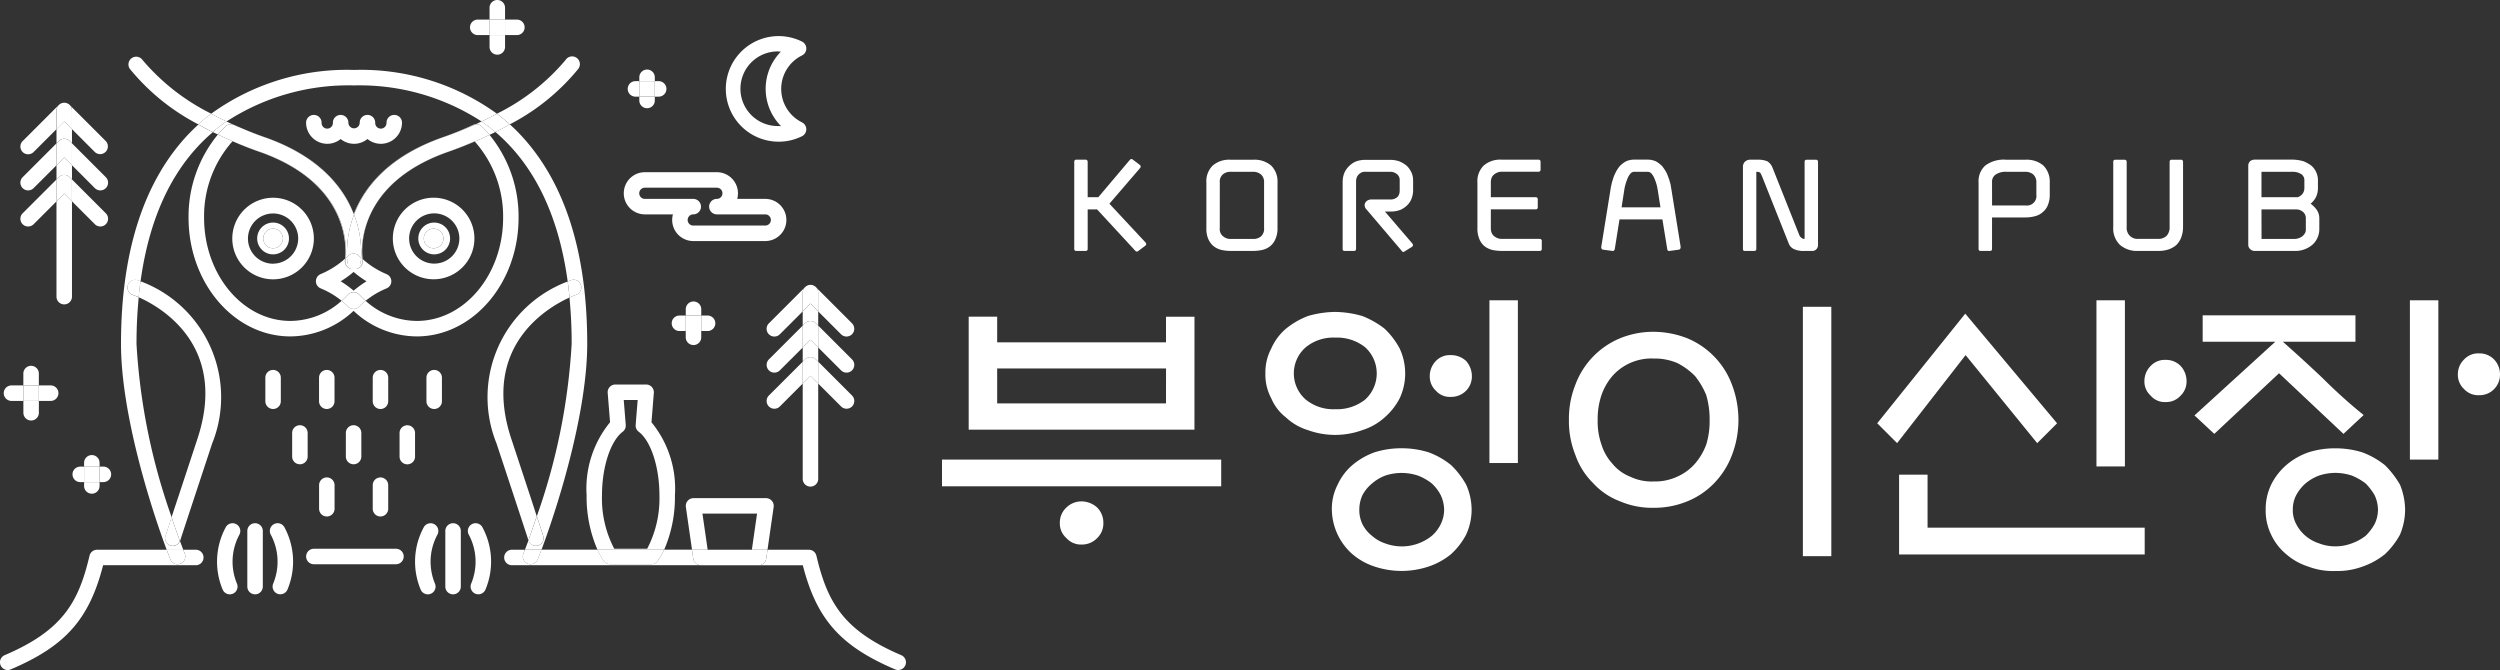 <svg data-name="구성 요소 4 – 1" xmlns="http://www.w3.org/2000/svg" width="149.253" height="40"><rect width="100%" height="100%" fill="#333333" stroke="none"/><path data-name="패스 4" d="M64.259 14.981h.545c.083 0 .132-.033.132-.124v-2.355h.562l2.289 2.479a.119.119 0 0 0 .173 0l.421-.314a.118.118 0 0 0 .05-.1.28.28 0 0 0-.05-.1l-2.148-2.305 1.826-2.124a.136.136 0 0 0 .041-.1.13.13 0 0 0-.05-.091l-.413-.314a.12.12 0 0 0-.174 0l-1.892 2.239h-.636V9.657a.119.119 0 0 0-.132-.124h-.545a.113.113 0 0 0-.124.124v5.2c.001.091.042.124.125.124Z" fill="#fff"/><path data-name="패스 5" d="M72.436 14.683a1.228 1.228 0 0 0 .454.231 2.507 2.507 0 0 0 .57.066h1.363a2.5 2.5 0 0 0 .57-.066 1.17 1.17 0 0 0 .455-.231 1.093 1.093 0 0 0 .305-.43 1.53 1.53 0 0 0 .116-.636v-2.718a1.338 1.338 0 0 0-.38-1.016 1.534 1.534 0 0 0-1.066-.347H73.46a1.5 1.5 0 0 0-1.058.347 1.308 1.308 0 0 0-.38 1.016v2.718a1.549 1.549 0 0 0 .107.636 1.189 1.189 0 0 0 .307.43Zm.388-3.784a.566.566 0 0 1 .182-.487.7.7 0 0 1 .454-.157h1.363a.734.734 0 0 1 .454.157.592.592 0 0 1 .19.487v2.718a.6.6 0 0 1-.19.5.7.7 0 0 1-.454.149H73.46a.665.665 0 0 1-.438-.157.543.543 0 0 1-.2-.487Z" fill="#fff"/><path data-name="패스 6" d="M80.282 14.981h.545c.083 0 .132-.033.132-.124v-4.04a.667.667 0 0 1 .066-.281.608.608 0 0 1 .173-.19.5.5 0 0 1 .322-.091h1.479a.644.644 0 0 1 .4.14.439.439 0 0 1 .165.347v.645c0 .033-.009.074-.009.115a.679.679 0 0 1-.066.182.415.415 0 0 1-.165.149.558.558 0 0 1-.305.074h-1.14a.508.508 0 0 0-.231.058.384.384 0 0 0-.14.141.269.269 0 0 0-.033.19.324.324 0 0 0 .1.2l2.115 2.487a.1.1 0 0 0 .156.033l.438-.273a.169.169 0 0 0 .074-.091.184.184 0 0 0-.033-.107l-1.644-1.916h.339a1.571 1.571 0 0 0 .6-.107 1.375 1.375 0 0 0 .413-.29 1.077 1.077 0 0 0 .248-.4 1.378 1.378 0 0 0 .083-.446v-.645a1.122 1.122 0 0 0-.107-.463 1.406 1.406 0 0 0-.281-.388 1.841 1.841 0 0 0-.43-.256 1.716 1.716 0 0 0-.545-.091h-1.48a1.559 1.559 0 0 0-.636.124 1.471 1.471 0 0 0-.421.331 1.2 1.2 0 0 0-.24.421 1.524 1.524 0 0 0-.066.4v4.04c0 .092.041.122.124.122Z" fill="#fff"/><path data-name="패스 7" d="M88.608 14.683a1.241 1.241 0 0 0 .455.231 2.581 2.581 0 0 0 .579.066h2.28a.11.11 0 0 0 .124-.124v-.463a.119.119 0 0 0-.124-.132h-2.28a.54.54 0 0 1-.223-.041.567.567 0 0 1-.207-.116.469.469 0 0 1-.157-.2.725.725 0 0 1-.05-.289v-1.116h2.677a.116.116 0 0 0 .124-.132v-.463a.12.12 0 0 0-.124-.132h-2.677v-.875a.724.724 0 0 1 .05-.289.466.466 0 0 1 .157-.2.718.718 0 0 1 .207-.116.7.7 0 0 1 .223-.041h2.2a.115.115 0 0 0 .132-.124v-.471a.119.119 0 0 0-.132-.124h-2.2a1.5 1.5 0 0 0-1.058.347 1.308 1.308 0 0 0-.38 1.016v2.718a1.549 1.549 0 0 0 .107.636 1.082 1.082 0 0 0 .297.434Z" fill="#fff"/><path data-name="패스 8" d="m95.719 14.906.546.075a.093.093 0 0 0 .091-.025.139.139 0 0 0 .049-.09l.281-1.769h2.561l.289 1.769a.105.105 0 0 0 .041.09.1.1 0 0 0 .1.025l.545-.075a.127.127 0 0 0 .091-.058.23.23 0 0 0 .025-.107l-.562-3.487c-.008-.033-.017-.1-.033-.2s-.058-.206-.091-.339c-.049-.124-.09-.256-.157-.4a3.189 3.189 0 0 0-.256-.389 1.67 1.67 0 0 0-.372-.289 1.185 1.185 0 0 0-.5-.107h-.8a1.132 1.132 0 0 0-.5.107 1.5 1.5 0 0 0-.372.289 1.95 1.95 0 0 0-.247.389 1.871 1.871 0 0 0-.157.4 1.775 1.775 0 0 0-.091.339 1.412 1.412 0 0 0-.041.2l-.562 3.487a.126.126 0 0 0 .025.107.1.1 0 0 0 .097.058Zm1.247-3.528a2.362 2.362 0 0 1 .066-.33 2.813 2.813 0 0 1 .124-.364.925.925 0 0 1 .174-.305.291.291 0 0 1 .24-.124h.8a.313.313 0 0 1 .24.124 1.085 1.085 0 0 1 .174.305 2.745 2.745 0 0 1 .124.364c.033.132.05.24.066.33l.157 1H96.81Z" fill="#fff"/><path data-name="패스 9" d="M104.177 14.981h.545c.083 0 .132-.033.132-.124v-4.6c.05 0 .1.008.141.008a.818.818 0 0 1 .082.041.405.405 0 0 1 .05.066.409.409 0 0 0 .05.107l1.6 4.023a.613.613 0 0 0 .347.38 1.431 1.431 0 0 0 .611.1h.438a.332.332 0 0 0 .265-.1.355.355 0 0 0 .1-.256V9.66a.119.119 0 0 0-.132-.124h-.545a.113.113 0 0 0-.124.124v4.6a.229.229 0 0 1-.182-.058.374.374 0 0 1-.14-.182l-1.6-4.024a.754.754 0 0 0-.314-.371 1.433 1.433 0 0 0-.57-.091h-.479a.46.46 0 0 0-.281.124.42.42 0 0 0-.115.273v4.924c-.003.096.038.126.121.126Z" fill="#fff"/><path data-name="패스 10" d="M118.25 14.981h.545c.082 0 .132-.033.132-.124v-1.876h2a2.093 2.093 0 0 0 .57-.075 1.09 1.09 0 0 0 .455-.239 1.039 1.039 0 0 0 .305-.413 1.588 1.588 0 0 0 .116-.636v-.719a1.364 1.364 0 0 0-.38-1.016 1.532 1.532 0 0 0-1.066-.347h-1.156a1.844 1.844 0 0 0-1.248.347 1.254 1.254 0 0 0-.4 1.008v3.966c.003.094.044.124.127.124Zm.678-4.09a.51.51 0 0 1 .231-.479 1.074 1.074 0 0 1 .612-.157h1.156a.739.739 0 0 1 .446.149.613.613 0 0 1 .2.5v.719a.57.57 0 0 1-.645.644h-2Z" fill="#fff"/><path data-name="패스 11" d="M127.642 14.981h1.206a1.953 1.953 0 0 0 .595-.083 1.425 1.425 0 0 0 .48-.264 1.317 1.317 0 0 0 .3-.463 1.776 1.776 0 0 0 .108-.628V9.66a.117.117 0 0 0-.124-.124h-.546a.116.116 0 0 0-.132.124v3.883a.738.738 0 0 1-.181.537.694.694 0 0 1-.5.182h-1.206a.648.648 0 0 1-.487-.182.678.678 0 0 1-.19-.537V9.66a.119.119 0 0 0-.132-.124h-.545a.113.113 0 0 0-.124.124v3.883a1.367 1.367 0 0 0 .405 1.082 1.558 1.558 0 0 0 1.073.356Z" fill="#fff"/><path data-name="패스 12" d="M134.613 14.981h2.412a1.553 1.553 0 0 0 1.041-.38 1.254 1.254 0 0 0 .4-.9v-.677a.882.882 0 0 0-.157-.5 1.68 1.68 0 0 0-.363-.364 1.233 1.233 0 0 0 .314-.38 1.272 1.272 0 0 0 .124-.57v-.479a1.132 1.132 0 0 0-.091-.421 1.15 1.15 0 0 0-.28-.4 1.936 1.936 0 0 0-.487-.281 2.489 2.489 0 0 0-.7-.1h-2.206a.46.46 0 0 0-.281.091.366.366 0 0 0-.115.256v4.742a.339.339 0 0 0 .115.256.381.381 0 0 0 .274.107Zm.4-4.726h1.8a1.265 1.265 0 0 1 .389.05 1.6 1.6 0 0 1 .24.124 1.3 1.3 0 0 1 .107.165.6.6 0 0 1 .025.14v.479a.585.585 0 0 1-.107.355.625.625 0 0 1-.289.206h-2.165Zm0 2.247h2.087a.619.619 0 0 1 .38.14.482.482 0 0 1 .181.38v.677a.411.411 0 0 1-.074.256.66.66 0 0 1-.165.174.962.962 0 0 1-.215.1.608.608 0 0 1-.19.034h-2Z" fill="#fff"/><path data-name="패스 13" d="M71.312 18.909h-1.7v1.529h-10.08v-1.534h-1.7v6.749H71.31Zm-1.7 5.174h-10.08v-2.086h10.082Z" fill="#fff"/><path data-name="사각형 2" fill="#fff" d="M56.239 27.438h16.668v1.595H56.239z"/><path data-name="패스 14" d="M64.583 29.933a1.3 1.3 0 0 0-.92.368 1.222 1.222 0 0 0-.389.92 1.149 1.149 0 0 0 .389.9 1.162 1.162 0 0 0 .92.389 1.254 1.254 0 0 0 .921-.389 1.2 1.2 0 0 0 .368-.9 1.283 1.283 0 0 0-.368-.92 1.414 1.414 0 0 0-.921-.368Z" fill="#fff"/><path data-name="패스 15" d="M82.049 27.008a4.311 4.311 0 0 0-1.309.757 3.382 3.382 0 0 0-.879 1.166 3.14 3.14 0 0 0-.348 1.493 3.613 3.613 0 0 0 1.227 2.659 3.885 3.885 0 0 0 1.309.736 5.1 5.1 0 0 0 3.252 0 4.191 4.191 0 0 0 1.329-.736 4.242 4.242 0 0 0 .9-1.166 3.551 3.551 0 0 0 .327-1.493 3.7 3.7 0 0 0-.327-1.493 4.942 4.942 0 0 0-.9-1.166 4.683 4.683 0 0 0-1.329-.757 5.336 5.336 0 0 0-1.616-.246 5.276 5.276 0 0 0-1.636.246Zm3.436 1.861a2.44 2.44 0 0 1 .532.7 2.118 2.118 0 0 1 .2.859 1.969 1.969 0 0 1-.2.859 2.181 2.181 0 0 1-.532.7 2.852 2.852 0 0 1-2.8.45 2.229 2.229 0 0 1-.777-.45 2.045 2.045 0 0 1-.572-.7 1.96 1.96 0 0 1-.184-.859 2.094 2.094 0 0 1 .184-.859 2.266 2.266 0 0 1 .572-.7 2.637 2.637 0 0 1 .777-.47 3.089 3.089 0 0 1 1.984 0 3.185 3.185 0 0 1 .816.467Z" fill="#fff"/><path data-name="패스 16" d="M86.606 23.695a1.249 1.249 0 0 0 .92-.368 1.218 1.218 0 0 0 .347-.879 1.378 1.378 0 0 0-.347-.9 1.317 1.317 0 0 0-.92-.347 1.155 1.155 0 0 0-.88.347 1.3 1.3 0 0 0-.368.9 1.158 1.158 0 0 0 .368.879 1.1 1.1 0 0 0 .88.368Z" fill="#fff"/><path data-name="사각형 3" fill="#fff" d="M88.921 17.928h1.698v9.715h-1.698z"/><path data-name="패스 17" d="M75.546 22.283a2.982 2.982 0 0 0 .348 1.493 2.833 2.833 0 0 0 .879 1.145 3.337 3.337 0 0 0 1.309.757 4.753 4.753 0 0 0 3.252 0 3.575 3.575 0 0 0 1.33-.757 3.854 3.854 0 0 0 .9-1.145 3.481 3.481 0 0 0 .327-1.493 3.531 3.531 0 0 0-.327-1.472 4.654 4.654 0 0 0-.9-1.186 5.25 5.25 0 0 0-1.33-.757 6.068 6.068 0 0 0-1.616-.245 5.971 5.971 0 0 0-1.636.245 4.786 4.786 0 0 0-1.309.757 3.266 3.266 0 0 0-.879 1.186 3.012 3.012 0 0 0-.348 1.472Zm2.413-1.554a2.6 2.6 0 0 1 1.759-.573 2.692 2.692 0 0 1 1.779.573 2.107 2.107 0 0 1 0 3.129 2.7 2.7 0 0 1-1.779.572 2.6 2.6 0 0 1-1.759-.572 2.068 2.068 0 0 1 0-3.129Z" fill="#fff"/><path data-name="사각형 4" fill="#fff" d="M107.634 18.316h1.698v14.888h-1.698z"/><path data-name="패스 18" d="M95.098 28.828a4.147 4.147 0 0 0 1.616 1.1 4.874 4.874 0 0 0 2 .388 5.181 5.181 0 0 0 2.025-.388 4.651 4.651 0 0 0 1.616-1.1 4.867 4.867 0 0 0 1.043-1.656 5.849 5.849 0 0 0 .389-2.106 5.937 5.937 0 0 0-.389-2.107 4.816 4.816 0 0 0-2.659-2.761 5.574 5.574 0 0 0-2.025-.389 5.226 5.226 0 0 0-2 .389 4.816 4.816 0 0 0-2.659 2.761 5.513 5.513 0 0 0-.389 2.107 5.438 5.438 0 0 0 .389 2.106 4.324 4.324 0 0 0 1.043 1.656Zm.511-5.236a3.551 3.551 0 0 1 .654-1.145 3.114 3.114 0 0 1 2.454-1.043 3.472 3.472 0 0 1 1.411.266 4.085 4.085 0 0 1 1.064.777 4.557 4.557 0 0 1 .674 1.145 5.021 5.021 0 0 1 .2 1.473 4.742 4.742 0 0 1-.2 1.472 3.686 3.686 0 0 1-.674 1.145 3.044 3.044 0 0 1-1.064.777 3.172 3.172 0 0 1-1.411.286 2.969 2.969 0 0 1-1.391-.286 2.575 2.575 0 0 1-1.064-.777 3.009 3.009 0 0 1-.654-1.145 4.2 4.2 0 0 1-.225-1.472 4.44 4.44 0 0 1 .226-1.473Z" fill="#fff"/><path data-name="패스 19" d="M129.292 21.486a1.143 1.143 0 0 0-.9.368 1.268 1.268 0 0 0-.368.9 1.114 1.114 0 0 0 .368.859 1.093 1.093 0 0 0 .9.389 1.147 1.147 0 0 0 .9-.389 1.169 1.169 0 0 0 .348-.859 1.337 1.337 0 0 0-.348-.9 1.2 1.2 0 0 0-.9-.368Z" fill="#fff"/><path data-name="사각형 5" fill="#fff" d="M125.161 17.928h1.698v9.919h-1.698z"/><path data-name="패스 20" d="M115.078 28.337h-1.7v4.765h14.663v-1.6h-12.963Z" fill="#fff"/><path data-name="패스 21" d="m117.349 21.2 4.274 5.256 1.186-1.186-5.481-6.544-5.256 6.544 1.186 1.186Z" fill="#fff"/><path data-name="패스 22" d="M139.436 26.766a5.1 5.1 0 0 0-1.636.246 4.08 4.08 0 0 0-1.309.757 3.731 3.731 0 0 0-.9 1.166 3.385 3.385 0 0 0-.327 1.493 3.261 3.261 0 0 0 .327 1.493 3.324 3.324 0 0 0 .9 1.166 3.7 3.7 0 0 0 1.309.736 4.163 4.163 0 0 0 1.636.266 4.316 4.316 0 0 0 1.616-.266 4.431 4.431 0 0 0 1.33-.736 4.694 4.694 0 0 0 .9-1.166 3.892 3.892 0 0 0 .306-1.493 4.061 4.061 0 0 0-.306-1.493 5.572 5.572 0 0 0-.9-1.166 4.988 4.988 0 0 0-1.33-.757 5.332 5.332 0 0 0-1.616-.246Zm2.332 2.8a2.118 2.118 0 0 1 .2.859 1.97 1.97 0 0 1-.2.859 2.976 2.976 0 0 1-.532.7 2.9 2.9 0 0 1-.818.45 2.7 2.7 0 0 1-.982.184 2.65 2.65 0 0 1-1-.184 2.33 2.33 0 0 1-.8-.45 2.246 2.246 0 0 1-.552-.7 1.719 1.719 0 0 1-.2-.859 1.83 1.83 0 0 1 .2-.859 2.52 2.52 0 0 1 .552-.7 2.761 2.761 0 0 1 .8-.47 3.127 3.127 0 0 1 1-.164 3.2 3.2 0 0 1 .982.164 3.582 3.582 0 0 1 .818.47 3.491 3.491 0 0 1 .533.7Z" fill="#fff"/><path data-name="패스 23" d="m132.196 25.903 3.866-3.62 3.844 3.62 1.207-1.125a30.307 30.307 0 0 1-2.413-2.168 89.69 89.69 0 0 0-2.413-2.208h4.336v-1.575h-9.121v1.575h4.336l-4.826 4.4Z" fill="#fff"/><path data-name="사각형 6" fill="#fff" d="M143.874 17.928h1.698v9.51h-1.698z"/><path data-name="패스 24" d="M148.005 23.593a1.2 1.2 0 0 0 .9-.368 1.217 1.217 0 0 0 .348-.879 1.291 1.291 0 0 0-.348-.88 1.2 1.2 0 0 0-.9-.368 1.142 1.142 0 0 0-.9.368 1.222 1.222 0 0 0-.368.88 1.155 1.155 0 0 0 .368.879 1.142 1.142 0 0 0 .9.368Z" fill="#fff"/><path data-name="패스 25" d="M.463 40a.457.457 0 0 0 .181-.038c3.253-1.386 4.682-2.98 5.512-6.217h5.533a.462.462 0 1 0 0-.925h-.748l.089.234a.462.462 0 0 1-.86.339c-.07-.178-.144-.37-.219-.572H5.794a.463.463 0 0 0-.45.357c-.653 2.784-1.616 4.466-5.062 5.935a.462.462 0 0 0 .181.888Z" fill="#fff"/><path data-name="패스 26" d="M45.289 33.746h2.64c.83 3.238 2.259 4.832 5.512 6.217a.457.457 0 0 0 .181.038.462.462 0 0 0 .181-.888c-3.447-1.469-4.409-3.151-5.062-5.935a.462.462 0 0 0-.45-.357h-2.47l-.076.528a.462.462 0 0 1-.456.397Z" fill="#fff"/><path data-name="패스 27" d="M31.675 33.686a.453.453 0 0 1-.169-.032.462.462 0 0 1-.261-.6c.03-.076.06-.157.089-.234h-.772a.462.462 0 1 0 0 .925h11.283a.462.462 0 0 1-.457-.4l-.076-.528h-1.667a4.236 4.236 0 0 1-.381.672.461.461 0 0 1-.376.194h-2.463a.461.461 0 0 1-.376-.194 4.236 4.236 0 0 1-.381-.672h-3.343c-.076.2-.149.394-.219.572a.462.462 0 0 1-.431.297Z" fill="#fff"/><path data-name="패스 28" d="M14.098 31.291a.462.462 0 0 0-.624.193 4.317 4.317 0 0 0-.182 3.712.463.463 0 0 0 .428.287.452.452 0 0 0 .176-.035.462.462 0 0 0 .252-.6 3.407 3.407 0 0 1 .145-2.93.462.462 0 0 0-.195-.627Z" fill="#fff"/><path data-name="패스 29" d="M16.356 31.291a.461.461 0 0 0-.193.624 3.408 3.408 0 0 1 .145 2.93.462.462 0 0 0 .252.6.454.454 0 0 0 .176.035.463.463 0 0 0 .428-.287 4.317 4.317 0 0 0-.182-3.712.462.462 0 0 0-.626-.19Z" fill="#fff"/><path data-name="패스 30" d="M15.227 31.237a.462.462 0 0 0-.462.462v3.321a.462.462 0 0 0 .925 0v-3.321a.462.462 0 0 0-.463-.462Z" fill="#fff"/><path data-name="패스 31" d="M25.92 31.291a.462.462 0 0 0-.624.193 4.317 4.317 0 0 0-.182 3.712.462.462 0 0 0 .428.287.454.454 0 0 0 .176-.035.462.462 0 0 0 .252-.6 3.408 3.408 0 0 1 .145-2.93.461.461 0 0 0-.195-.627Z" fill="#fff"/><path data-name="패스 32" d="M28.177 31.291a.462.462 0 0 0-.193.624 3.407 3.407 0 0 1 .145 2.93.462.462 0 0 0 .252.6.452.452 0 0 0 .176.035.463.463 0 0 0 .428-.287 4.317 4.317 0 0 0-.183-3.712.462.462 0 0 0-.625-.19Z" fill="#fff"/><path data-name="패스 33" d="M27.048 31.237a.462.462 0 0 0-.462.462v3.321a.462.462 0 0 0 .925 0v-3.321a.462.462 0 0 0-.463-.462Z" fill="#fff"/><path data-name="패스 34" d="M40.294 29.568a6.251 6.251 0 0 0-1.4-4.358l.141-1.755a.462.462 0 0 0-.46-.5H36.74a.462.462 0 0 0-.46.5l.141 1.755a6.251 6.251 0 0 0-1.4 4.358 7.894 7.894 0 0 0 .65 3.253h3.98a7.894 7.894 0 0 0 .643-3.253Zm-3.623 3.194a6.468 6.468 0 0 1-.732-3.194c0-1.683.509-3.242 1.237-3.792a.461.461 0 0 0 .182-.406l-.12-1.491h.832l-.12 1.491a.462.462 0 0 0 .182.406c.728.55 1.237 2.109 1.237 3.792a6.468 6.468 0 0 1-.732 3.194Z" fill="#fff"/><path data-name="패스 35" d="M36.422 33.686h2.465a.461.461 0 0 0 .376-.194 4.236 4.236 0 0 0 .381-.672h-3.98a4.235 4.235 0 0 0 .381.672.461.461 0 0 0 .377.194Z" fill="#fff"/><path data-name="패스 36" d="M41.937 30.664h3.26l-.31 2.157h.934l.367-2.553a.463.463 0 0 0-.457-.528h-4.327a.463.463 0 0 0-.457.528l.367 2.553h.934Z" fill="#fff"/><path data-name="패스 37" d="M41.846 33.746h3.442a.462.462 0 0 0 .457-.4l.076-.528h-4.509l.076.528a.462.462 0 0 0 .458.4Z" fill="#fff"/><path data-name="패스 38" d="M33.892 16.806c.121-.051.195-.077.2-.08a.462.462 0 0 1 .3.874c-.034.012-.18.065-.394.162.083.864.131 1.778.131 2.761a37.088 37.088 0 0 1-2.08 10.3l.06.181.26.794c.01.032.023.071.035.115l.017.051a.45.45 0 0 1-.282.6.51.51 0 0 1-.156.025.461.461 0 0 1-.431-.334c-.071.193-.142.38-.214.565h.99c1.106-2.957 2.73-8.333 2.73-12.3 0-5.521-1.37-9.748-4.07-12.563a11.12 11.12 0 0 0-.552-.534c-.272.153-.555.306-.858.458 2.05 1.746 3.714 4.537 4.314 8.925Z" fill="#fff"/><path data-name="패스 39" d="M10.742 32.294a.453.453 0 0 1-.409.3.507.507 0 0 1-.156-.025.45.45 0 0 1-.282-.6l.017-.051c.012-.044.025-.084.035-.115l.26-.794.042-.126a37.2 37.2 0 0 1-2.1-10.353c0-.989.049-1.909.133-2.777a5.174 5.174 0 0 0-.359-.145.462.462 0 0 1 .3-.874c.006 0 .067.024.168.066.6-4.38 2.262-7.163 4.313-8.908-.3-.152-.586-.3-.858-.458a10.7 10.7 0 0 0-.552.534c-2.7 2.815-4.07 7.041-4.07 12.563 0 3.965 1.624 9.341 2.73 12.3h.99l-.202-.537Z" fill="#fff"/><path data-name="패스 40" d="M21.138 5.099a13.368 13.368 0 0 1 7.613 2.153c.322-.153.629-.308.916-.463a13.833 13.833 0 0 0-8.53-2.614 13.835 13.835 0 0 0-8.528 2.613c.287.156.594.31.916.464a13.368 13.368 0 0 1 7.613-2.153Z" fill="#fff"/><path data-name="패스 41" d="M10.769 33.654a.462.462 0 0 0 .261-.6c-.03-.076-.06-.156-.089-.234h-.99c.076.2.149.394.219.572a.462.462 0 0 0 .599.262Z" fill="#fff"/><path data-name="패스 42" d="M31.245 33.055a.462.462 0 0 0 .261.6.453.453 0 0 0 .169.032.462.462 0 0 0 .43-.293c.07-.178.144-.369.219-.572h-.99c-.029.076-.059.158-.089.233Z" fill="#fff"/><path data-name="패스 43" d="M13.569 7.468a.433.433 0 0 1 .082-.033.461.461 0 0 1 .292.014 10.748 10.748 0 0 1-.417-.2c-.28.194-.556.4-.825.633.1.05.207.1.31.148.141-.166.288-.329.444-.48a.468.468 0 0 1 .114-.082Z" fill="#fff"/><path data-name="패스 44" d="M15.787 8.182a22.388 22.388 0 0 1-1.282-.494c.416.178.835.348 1.254.494 3.4 1.184 4.786 3.143 5.348 4.578l.011.029.006-.014c-.615-1.586-2.053-3.451-5.337-4.593Z" fill="#fff"/><path data-name="패스 45" d="M8.509 3.581a.462.462 0 0 0-.755.533 12.96 12.96 0 0 0 4.089 3.312q.369-.336.767-.639a12.87 12.87 0 0 1-4.101-3.206Z" fill="#fff"/><path data-name="패스 46" d="M13.523 7.251a19.962 19.962 0 0 1-.916-.464q-.4.3-.767.639c.272.153.555.306.858.458q.407-.343.825-.633Z" fill="#fff"/><path data-name="패스 47" d="M34.522 4.114a.463.463 0 1 0-.756-.533 12.7 12.7 0 0 1-4.1 3.208q.4.3.766.637a12.96 12.96 0 0 0 4.09-3.312Z" fill="#fff"/><path data-name="패스 48" d="M28.403 7.415a.463.463 0 0 1 .167.018.435.435 0 0 1 .076.03.469.469 0 0 1 .119.087 6.641 6.641 0 0 1 .46.5c.116-.055.238-.11.349-.166a10.506 10.506 0 0 0-.824-.633c-.115.056-.227.111-.347.164Z" fill="#fff"/><path data-name="패스 49" d="M26.795 9.054c.556-.193 1.067-.4 1.555-.606l-.013-.016c-.518.231-1.044.44-1.57.622-4.7 1.635-5.163 4.809-5.163 6a3.653 3.653 0 0 0 .019.388l.03.027c-.071-.527-.385-4.493 5.142-6.415Z" fill="#fff"/><path data-name="패스 50" d="M29.575 7.885c.3-.152.586-.3.858-.458q-.369-.336-.766-.637c-.287.155-.594.31-.916.463.28.194.556.403.824.632Z" fill="#fff"/><path data-name="패스 51" d="M19.538 8.585a1.256 1.256 0 0 0 .8-.286 1.262 1.262 0 0 0 1.6 0A1.262 1.262 0 0 0 24 7.323a.462.462 0 0 0-.925 0 .338.338 0 1 1-.675 0 .462.462 0 0 0-.925 0 .338.338 0 1 1-.676 0 .462.462 0 0 0-.925 0 .338.338 0 1 1-.675 0 .462.462 0 0 0-.925 0 1.264 1.264 0 0 0 1.264 1.262Z" fill="#fff"/><path data-name="패스 52" d="M13.943 7.449c.18.081.372.16.562.239-.176-.076-.353-.149-.527-.229a.328.328 0 0 0-.035-.01Z" fill="#fff"/><path data-name="패스 53" d="M28.241 7.459a18.991 18.991 0 0 1-1.781.723c-3.285 1.142-4.721 3.008-5.337 4.592l.013.038c.607-1.593 2.04-3.479 5.351-4.631.7-.242 1.331-.5 1.915-.765a.464.464 0 0 0-.161.041Z" fill="#fff"/><path data-name="패스 54" d="M30.037 13.002c0 3.4-2.313 6.158-5.155 6.158a4.613 4.613 0 0 1-3.054-1.2 4.98 4.98 0 0 0-.394.35.462.462 0 0 1-.648 0 5.271 5.271 0 0 0-.394-.35 4.613 4.613 0 0 1-3.054 1.2c-2.842 0-5.154-2.763-5.154-6.158a6.717 6.717 0 0 1 1.7-4.57c.517.231 1.044.44 1.569.622 4.677 1.627 5.169 4.724 5.169 5.953a3.754 3.754 0 0 1-.023.435l.031-.028c.075-.7.215-4.494-5.149-6.36a23.125 23.125 0 0 1-2.473-1.022 7.7 7.7 0 0 0-1.751 4.97c0 3.906 2.727 7.082 6.079 7.082a5.546 5.546 0 0 0 3.772-1.526 5.545 5.545 0 0 0 3.772 1.526c3.352 0 6.079-3.177 6.079-7.082a7.7 7.7 0 0 0-1.735-4.952q-.42.2-.879.4a6.721 6.721 0 0 1 1.692 4.552Z" fill="#fff"/><path data-name="패스 55" d="M20.633 15.415c.028-.025.057-.049.084-.075a6.4 6.4 0 0 1 .421-2.527l-.013-.038-.006.014-.011-.029c-.561-1.435-1.945-3.394-5.348-4.578a19.045 19.045 0 0 1-1.254-.494c-.19-.079-.382-.158-.562-.239a.461.461 0 0 0-.292-.014.433.433 0 0 0-.082.033.468.468 0 0 0-.114.085c-.156.152-.3.314-.444.48a23.125 23.125 0 0 0 2.473 1.022c5.362 1.865 5.222 5.66 5.148 6.36Z" fill="#fff"/><path data-name="패스 56" d="M28.647 7.465a.437.437 0 0 0-.076-.03.463.463 0 0 0-.167-.018c-.584.265-1.219.523-1.915.765-3.311 1.152-4.744 3.038-5.351 4.631a6.366 6.366 0 0 1 .419 2.575l.063.056a3.651 3.651 0 0 1-.019-.388c0-1.192.466-4.367 5.163-6a20.55 20.55 0 0 0 1.57-.622l.013.016q.459-.2.879-.4a6.645 6.645 0 0 0-.46-.5.469.469 0 0 0-.119-.085Z" fill="#fff"/><path data-name="패스 57" d="M20.716 15.339c.023-.022.047-.04.07-.063a.462.462 0 0 1 .648 0c.04.039.083.073.123.11a6.366 6.366 0 0 0-.419-2.575 6.4 6.4 0 0 0-.422 2.528Z" fill="#fff"/><path data-name="패스 58" d="M16.303 11.806a2.435 2.435 0 1 0 2.435 2.435 2.435 2.435 0 0 0-2.435-2.435Zm0 3.938a1.5 1.5 0 1 1 1.5-1.5 1.506 1.506 0 0 1-1.5 1.497Z" fill="#fff"/><path data-name="패스 59" d="M23.453 14.238a2.435 2.435 0 1 0 2.435-2.435 2.435 2.435 0 0 0-2.435 2.435Zm3.972 0a1.5 1.5 0 1 1-1.5-1.5 1.506 1.506 0 0 1 1.5 1.5Z" fill="#fff"/><path data-name="패스 60" d="M11.79 26.189c-.8 2.436-1.274 3.858-1.547 4.687.164.492.331.966.5 1.418.008-.015.017-.025.024-.042v-.011l.021-.056a.4.4 0 0 0 .014-.052c.11-.338.507-1.546 1.864-5.655a7.384 7.384 0 0 0-4.28-9.686c-.042.309-.078.628-.11.953 1.278.565 5.36 2.856 3.514 8.444Z" fill="#fff"/><path data-name="패스 61" d="M7.633 17.013a.462.462 0 0 0 .287.587c.032.011.164.059.359.145.031-.325.067-.644.11-.953a3.116 3.116 0 0 0-.168-.066.461.461 0 0 0-.588.287Z" fill="#fff"/><path data-name="패스 62" d="M10.202 31.003a430.589 430.589 0 0 0-.295.909l-.017.051a.45.45 0 0 0 .282.6.508.508 0 0 0 .156.025.453.453 0 0 0 .409-.3 52.886 52.886 0 0 1-.5-1.418Z" fill="#fff"/><path data-name="패스 63" d="M30.522 26.189c-1.824-5.521 2.166-7.832 3.478-8.427a24.22 24.22 0 0 0-.109-.956 7.376 7.376 0 0 0-4.247 9.672 2330.05 2330.05 0 0 1 1.864 5.655.5.5 0 0 0 .014.052c.007.02.013.038.021.056v.011c.168-.457.337-.937.5-1.434-.266-.834-.733-2.246-1.521-4.629Z" fill="#fff"/><path data-name="패스 64" d="M31.979 32.587a.51.51 0 0 0 .156-.025.45.45 0 0 0 .282-.6l-.017-.051c-.012-.044-.025-.084-.035-.115l-.26-.794-.06-.181c-.165.5-.333.977-.5 1.434a.461.461 0 0 0 .434.332Z" fill="#fff"/><path data-name="패스 65" d="M34.393 17.6a.462.462 0 0 0-.3-.874c-.007 0-.08.029-.2.08.042.31.077.63.109.956.211-.097.357-.15.391-.162Z" fill="#fff"/><path data-name="패스 66" d="M46.48 8.459a3.121 3.121 0 0 0 1.4-.326.462.462 0 0 0 0-.828 2.228 2.228 0 0 1 0-3.995.462.462 0 0 0 0-.829 3.152 3.152 0 1 0-1.4 5.978Zm0-5.38h.145a3.16 3.16 0 0 0 0 4.446h-.145a2.228 2.228 0 1 1 0-4.455Z" fill="#fff"/><path data-name="패스 67" d="M3.508 6.268 1.353 8.423a.462.462 0 0 0 .654.653L3.373 7.71V6.594a.462.462 0 0 1 .135-.326Z" fill="#fff"/><path data-name="패스 68" d="m4.297 7.711 1.366 1.366a.462.462 0 0 0 .653-.653L4.161 6.269a.46.46 0 0 1 .135.327Z" fill="#fff"/><path data-name="패스 69" d="M3.654 6.169a.458.458 0 0 1 .178-.036.458.458 0 0 0-.178.036Z" fill="#fff"/><path data-name="패스 70" d="M3.834 6.133a.458.458 0 0 1 .178.036.456.456 0 0 0-.178-.036Z" fill="#fff"/><path data-name="패스 71" d="M1.353 10.578a.462.462 0 1 0 .654.654l1.366-1.366V8.559Z" fill="#fff"/><path data-name="패스 72" d="M5.664 11.232a.462.462 0 0 0 .653-.654L4.298 8.559v1.307Z" fill="#fff"/><path data-name="패스 73" d="M1.353 12.733a.462.462 0 1 0 .654.654l1.366-1.366v-1.307Z" fill="#fff"/><path data-name="패스 74" d="M5.664 13.387a.462.462 0 1 0 .653-.654l-2.019-2.019v1.307Z" fill="#fff"/><path data-name="패스 75" d="M3.372 12.021v5.689a.462.462 0 1 0 .925 0v-5.689l-.462-.462Z" fill="#fff"/><path data-name="패스 76" d="M3.656 6.169a.456.456 0 0 0-.149.1.459.459 0 0 1 .149-.1Z" fill="#fff"/><path data-name="패스 77" d="M3.508 10.578a.462.462 0 0 1 .653 0l.136.136v-.848l-.462-.462-.462.462v.848Z" fill="#fff"/><path data-name="패스 78" d="M4.161 6.269a.455.455 0 0 0-.149-.1.454.454 0 0 1 .149.1Z" fill="#fff"/><path data-name="패스 79" d="m4.161 8.419.136.135v-.848l-.462-.462-.462.462v.848l.136-.135a.461.461 0 0 1 .652 0Z" fill="#fff"/><path data-name="패스 80" d="M4.297 7.711V6.595a.46.46 0 0 0-.135-.327.46.46 0 0 0-.5-.1.459.459 0 0 0-.149.1.462.462 0 0 0-.135.327v1.116l.462-.462Z" fill="#fff"/><path data-name="패스 81" d="M4.297 9.866V8.559l-.136-.135a.461.461 0 0 0-.653 0l-.136.135v1.307l.462-.462Z" fill="#fff"/><path data-name="패스 82" d="M3.834 10.443a.462.462 0 0 0-.327.135l-.136.136v1.307l.462-.462.462.462v-1.307l-.136-.136a.462.462 0 0 0-.325-.135Z" fill="#fff"/><path data-name="패스 83" d="m48.058 17.148-2.155 2.155a.462.462 0 0 0 .654.654l1.366-1.366v-1.116a.462.462 0 0 1 .135-.327Z" fill="#fff"/><path data-name="패스 84" d="M48.207 17.048a.457.457 0 0 1 .178-.036.458.458 0 0 0-.178.036Z" fill="#fff"/><path data-name="패스 85" d="M48.563 17.048a.458.458 0 0 0-.178-.036.458.458 0 0 1 .178.036Z" fill="#fff"/><path data-name="패스 86" d="m48.846 18.59 1.366 1.366a.462.462 0 1 0 .653-.654l-2.155-2.155a.46.46 0 0 1 .135.327Z" fill="#fff"/><path data-name="패스 87" d="M50.214 22.111a.462.462 0 0 0 .653-.654l-2.019-2.019v1.307Z" fill="#fff"/><path data-name="패스 88" d="M45.904 21.457a.462.462 0 0 0 .654.654l1.366-1.366v-1.307Z" fill="#fff"/><path data-name="패스 89" d="M50.214 24.266a.462.462 0 1 0 .653-.654l-2.019-2.019V22.9Z" fill="#fff"/><path data-name="패스 90" d="M45.904 23.612a.462.462 0 0 0 .654.654l1.366-1.366v-1.307Z" fill="#fff"/><path data-name="패스 91" d="M48.207 17.046a.456.456 0 0 0-.149.1.457.457 0 0 1 .149-.1Z" fill="#fff"/><path data-name="패스 92" d="M48.712 17.146a.456.456 0 0 0-.149-.1.452.452 0 0 1 .149.1Z" fill="#fff"/><path data-name="패스 93" d="M47.923 22.9v5.689a.462.462 0 1 0 .925 0V22.9l-.462-.462Z" fill="#fff"/><path data-name="패스 94" d="M47.923 20.745v.848l.136-.136a.462.462 0 0 1 .653 0l.136.136v-.848l-.462-.462Z" fill="#fff"/><path data-name="패스 95" d="M47.923 18.59v.848l.136-.136a.462.462 0 0 1 .653 0l.136.136v-.848l-.462-.462Z" fill="#fff"/><path data-name="패스 96" d="M48.207 17.048a.457.457 0 0 0-.149.1.462.462 0 0 0-.135.327v1.11l.462-.462.462.462v-1.116a.46.46 0 0 0-.135-.327.452.452 0 0 0-.149-.1.457.457 0 0 0-.356 0Z" fill="#fff"/><path data-name="패스 97" d="M48.385 19.167a.462.462 0 0 0-.327.135l-.136.136v1.307l.462-.462.462.462v-1.307l-.136-.136a.462.462 0 0 0-.325-.135Z" fill="#fff"/><path data-name="패스 98" d="m48.059 21.457-.136.136V22.9l.462-.462.462.462v-1.307l-.136-.136a.462.462 0 0 0-.652 0Z" fill="#fff"/><path data-name="패스 99" d="M.686 23.935h.708v-.925H.686a.462.462 0 0 0 0 .925Z" fill="#fff"/><path data-name="패스 100" d="M3.026 23.935a.462.462 0 0 0 0-.925h-.708v.925Z" fill="#fff"/><path data-name="패스 101" d="M1.396 24.642a.462.462 0 1 0 .925 0v-.708h-.925Z" fill="#fff"/><path data-name="패스 102" d="M2.319 22.302a.462.462 0 0 0-.925 0v.708h.925Z" fill="#fff"/><path data-name="사각형 7" fill="#fff" d="M1.394 23.01h.924v.924h-.924z"/><path data-name="패스 103" d="M40.565 18.838a.462.462 0 1 0 0 .925h.376v-.925Z" fill="#fff"/><path data-name="패스 104" d="M42.243 19.763a.462.462 0 0 0 0-.925h-.377v.925Z" fill="#fff"/><path data-name="패스 105" d="M41.403 20.6a.462.462 0 0 0 .462-.462v-.376h-.925v.376a.462.462 0 0 0 .463.462Z" fill="#fff"/><path data-name="패스 106" d="M41.866 18.461a.462.462 0 1 0-.925 0v.377h.925Z" fill="#fff"/><path data-name="사각형 8" fill="#fff" d="M40.942 18.838h.924v.924h-.924z"/><path data-name="패스 107" d="M30.859 2.095a.462.462 0 1 0 0-.925h-.708v.925Z" fill="#fff"/><path data-name="패스 108" d="M28.519 2.095h.711V1.17h-.708a.462.462 0 0 0 0 .925Z" fill="#fff"/><path data-name="패스 109" d="M29.227 2.802a.462.462 0 0 0 .925 0v-.708h-.925Z" fill="#fff"/><path data-name="패스 110" d="M30.152.462a.462.462 0 0 0-.925 0v.708h.925Z" fill="#fff"/><path data-name="사각형 9" fill="#fff" d="M29.227 1.17h.924v.924h-.924z"/><path data-name="패스 111" d="M37.938 5.77h.229v-.925h-.229a.462.462 0 1 0 0 .925Z" fill="#fff"/><path data-name="패스 112" d="M39.324 5.77a.462.462 0 1 0 0-.925h-.229v.925Z" fill="#fff"/><path data-name="패스 113" d="M38.168 5.999a.462.462 0 0 0 .925 0V5.77h-.925Z" fill="#fff"/><path data-name="패스 114" d="M39.093 4.615a.462.462 0 0 0-.925 0v.229h.925Z" fill="#fff"/><path data-name="사각형 10" fill="#fff" d="M38.168 4.845h.924v.924h-.924z"/><path data-name="패스 115" d="M4.79 27.858a.462.462 0 1 0 0 .924h.229v-.924Z" fill="#fff"/><path data-name="패스 116" d="M5.945 27.858v.924h.229a.462.462 0 1 0 0-.924Z" fill="#fff"/><path data-name="패스 117" d="M5.02 29.012a.462.462 0 1 0 .925 0v-.23H5.02Z" fill="#fff"/><path data-name="패스 118" d="M5.945 27.631a.462.462 0 0 0-.925 0v.23h.925Z" fill="#fff"/><path data-name="사각형 11" fill="#fff" d="M5.02 27.858h.924v.924H5.02z"/><path data-name="패스 119" d="M38.498 12.798h1.677a1.26 1.26 0 0 0 1.214 1.593h4.3a1.258 1.258 0 1 0 0-2.517h-1.676a1.26 1.26 0 0 0-1.214-1.593h-4.3a1.258 1.258 0 0 0 0 2.517Zm0-1.592h4.3a.334.334 0 0 1 0 .668.462.462 0 1 0 0 .924h2.89a.334.334 0 1 1 0 .668h-4.3a.334.334 0 0 1 0-.668.462.462 0 1 0 0-.924h-2.891a.334.334 0 0 1 0-.668Z" fill="#fff"/><path data-name="패스 120" d="M16.303 13.651a.586.586 0 1 0 .586.586.587.587 0 0 0-.586-.586Z" fill="#fff"/><path data-name="패스 121" d="M16.303 13.288a.949.949 0 1 0 .949.949.949.949 0 0 0-.949-.949Zm0 1.535a.586.586 0 1 1 .586-.586.587.587 0 0 1-.586.586Z" fill="#fff"/><path data-name="패스 122" d="M25.888 14.823a.586.586 0 1 0-.586-.586.586.586 0 0 0 .586.586Z" fill="#fff"/><path data-name="패스 123" d="M25.922 15.186a.949.949 0 1 0-.949-.949.949.949 0 0 0 .949.949Zm-.034-1.535a.586.586 0 1 1-.586.586.587.587 0 0 1 .586-.586Z" fill="#fff"/><path data-name="패스 124" d="M23.363 16.794a.462.462 0 0 0-.287-.428 5.047 5.047 0 0 1-1.425-.9c0 .026.006.046.008.055a.463.463 0 0 1-.38.532.471.471 0 0 1-.077.006h-.026a.481.481 0 0 1-.064 0h-.035a.457.457 0 0 1-.072-.006h-.035a.462.462 0 0 1-.384-.455.491.491 0 0 1 .007-.079c0-.011.006-.041.011-.081a5.043 5.043 0 0 1-1.457.924.462.462 0 0 0 0 .855 5.022 5.022 0 0 1 1.247.739 5.5 5.5 0 0 0 .381-.369.461.461 0 0 1 .675 0 5.5 5.5 0 0 0 .381.369 5.022 5.022 0 0 1 1.247-.739.462.462 0 0 0 .285-.423Zm-2.252.56a6.031 6.031 0 0 0-.771-.56 6.034 6.034 0 0 0 .771-.56 5.95 5.95 0 0 0 .771.56 5.992 5.992 0 0 0-.771.561Z" fill="#fff"/><path data-name="패스 125" d="M21.075 16.064h.025a.443.443 0 0 1-.1 0 .457.457 0 0 0 .075 0Z" fill="#fff"/><path data-name="패스 126" d="M21.636 15.603a.462.462 0 0 1-.384.455.418.418 0 0 1-.077 0h.026a.471.471 0 0 0 .077-.006.463.463 0 0 0 .38-.532c0-.009 0-.029-.008-.055l-.03-.027c0 .045.009.077.01.08a.441.441 0 0 1 .006.085Z" fill="#fff"/><path data-name="패스 127" d="M21.111 17.445a.463.463 0 0 0-.338.147 5.5 5.5 0 0 1-.381.369 5.27 5.27 0 0 1 .394.35.462.462 0 0 0 .648 0c.127-.125.259-.241.394-.35a5.5 5.5 0 0 1-.381-.369.462.462 0 0 0-.336-.147Z" fill="#fff"/><path data-name="패스 128" d="M21.11 16.06a.483.483 0 0 0 .064 0c-.012 0-.023 0-.035-.006s-.026.006-.04.007Z" fill="#fff"/><path data-name="패스 129" d="M20.584 15.603a.462.462 0 0 0 .384.455h.035-.011a.462.462 0 0 1-.377-.534c0-.013.008-.052.013-.109l-.031.028c0 .039-.009.07-.011.081a.491.491 0 0 0-.002.079Z" fill="#fff"/><path data-name="패스 130" d="M20.996 16.058h.007a.443.443 0 0 0 .1 0c.014 0 .026-.005.04-.007a.457.457 0 0 1-.394-.372 3.325 3.325 0 0 1-.03-.341c-.027.026-.056.05-.084.075l-.013.109a.462.462 0 0 0 .374.536Z" fill="#fff"/><path data-name="패스 131" d="M21.14 16.052c.012 0 .023.005.035.006a.418.418 0 0 0 .077 0 .462.462 0 0 0 .384-.455.441.441 0 0 0-.007-.079s0-.035-.01-.08l-.063-.056c-.01.179-.026.286-.027.293a.458.458 0 0 1-.389.371Z" fill="#fff"/><path data-name="패스 132" d="m20.786 15.277-.07.063a3.325 3.325 0 0 0 .03.341.392.392 0 0 0 .784 0c0-.007.017-.114.027-.293-.04-.038-.083-.071-.123-.11a.462.462 0 0 0-.648-.001Z" fill="#fff"/><path data-name="패스 133" d="M23.639 32.761h-4.9a.462.462 0 0 0 0 .925h4.9a.462.462 0 1 0 0-.925Z" fill="#fff"/><path data-name="패스 134" d="M16.765 23.955v-1.408a.462.462 0 1 0-.924 0v1.408a.462.462 0 1 0 .924 0Z" fill="#fff"/><path data-name="패스 135" d="M25.921 22.085a.462.462 0 0 0-.462.462v1.408a.462.462 0 1 0 .925 0v-1.408a.463.463 0 0 0-.463-.462Z" fill="#fff"/><path data-name="패스 136" d="M22.715 24.418a.462.462 0 0 0 .462-.462v-1.408a.462.462 0 1 0-.924 0v1.408a.462.462 0 0 0 .462.462Z" fill="#fff"/><path data-name="패스 137" d="M19.509 24.418a.462.462 0 0 0 .462-.462v-1.408a.462.462 0 1 0-.924 0v1.408a.462.462 0 0 0 .462.462Z" fill="#fff"/><path data-name="패스 138" d="M22.253 30.373a.462.462 0 1 0 .924 0v-1.408a.462.462 0 0 0-.924 0Z" fill="#fff"/><path data-name="패스 139" d="M19.05 30.373a.462.462 0 1 0 .924 0v-1.408a.462.462 0 0 0-.924 0Z" fill="#fff"/><path data-name="패스 140" d="M24.316 25.389a.462.462 0 0 0-.462.462v1.408a.462.462 0 1 0 .925 0v-1.411a.462.462 0 0 0-.463-.459Z" fill="#fff"/><path data-name="패스 141" d="M21.572 27.26v-1.412a.462.462 0 1 0-.924 0v1.408a.462.462 0 1 0 .924 0Z" fill="#fff"/><path data-name="패스 142" d="M18.367 25.848a.462.462 0 0 0-.925 0v1.408a.462.462 0 1 0 .925 0Z" fill="#fff"/></svg>
